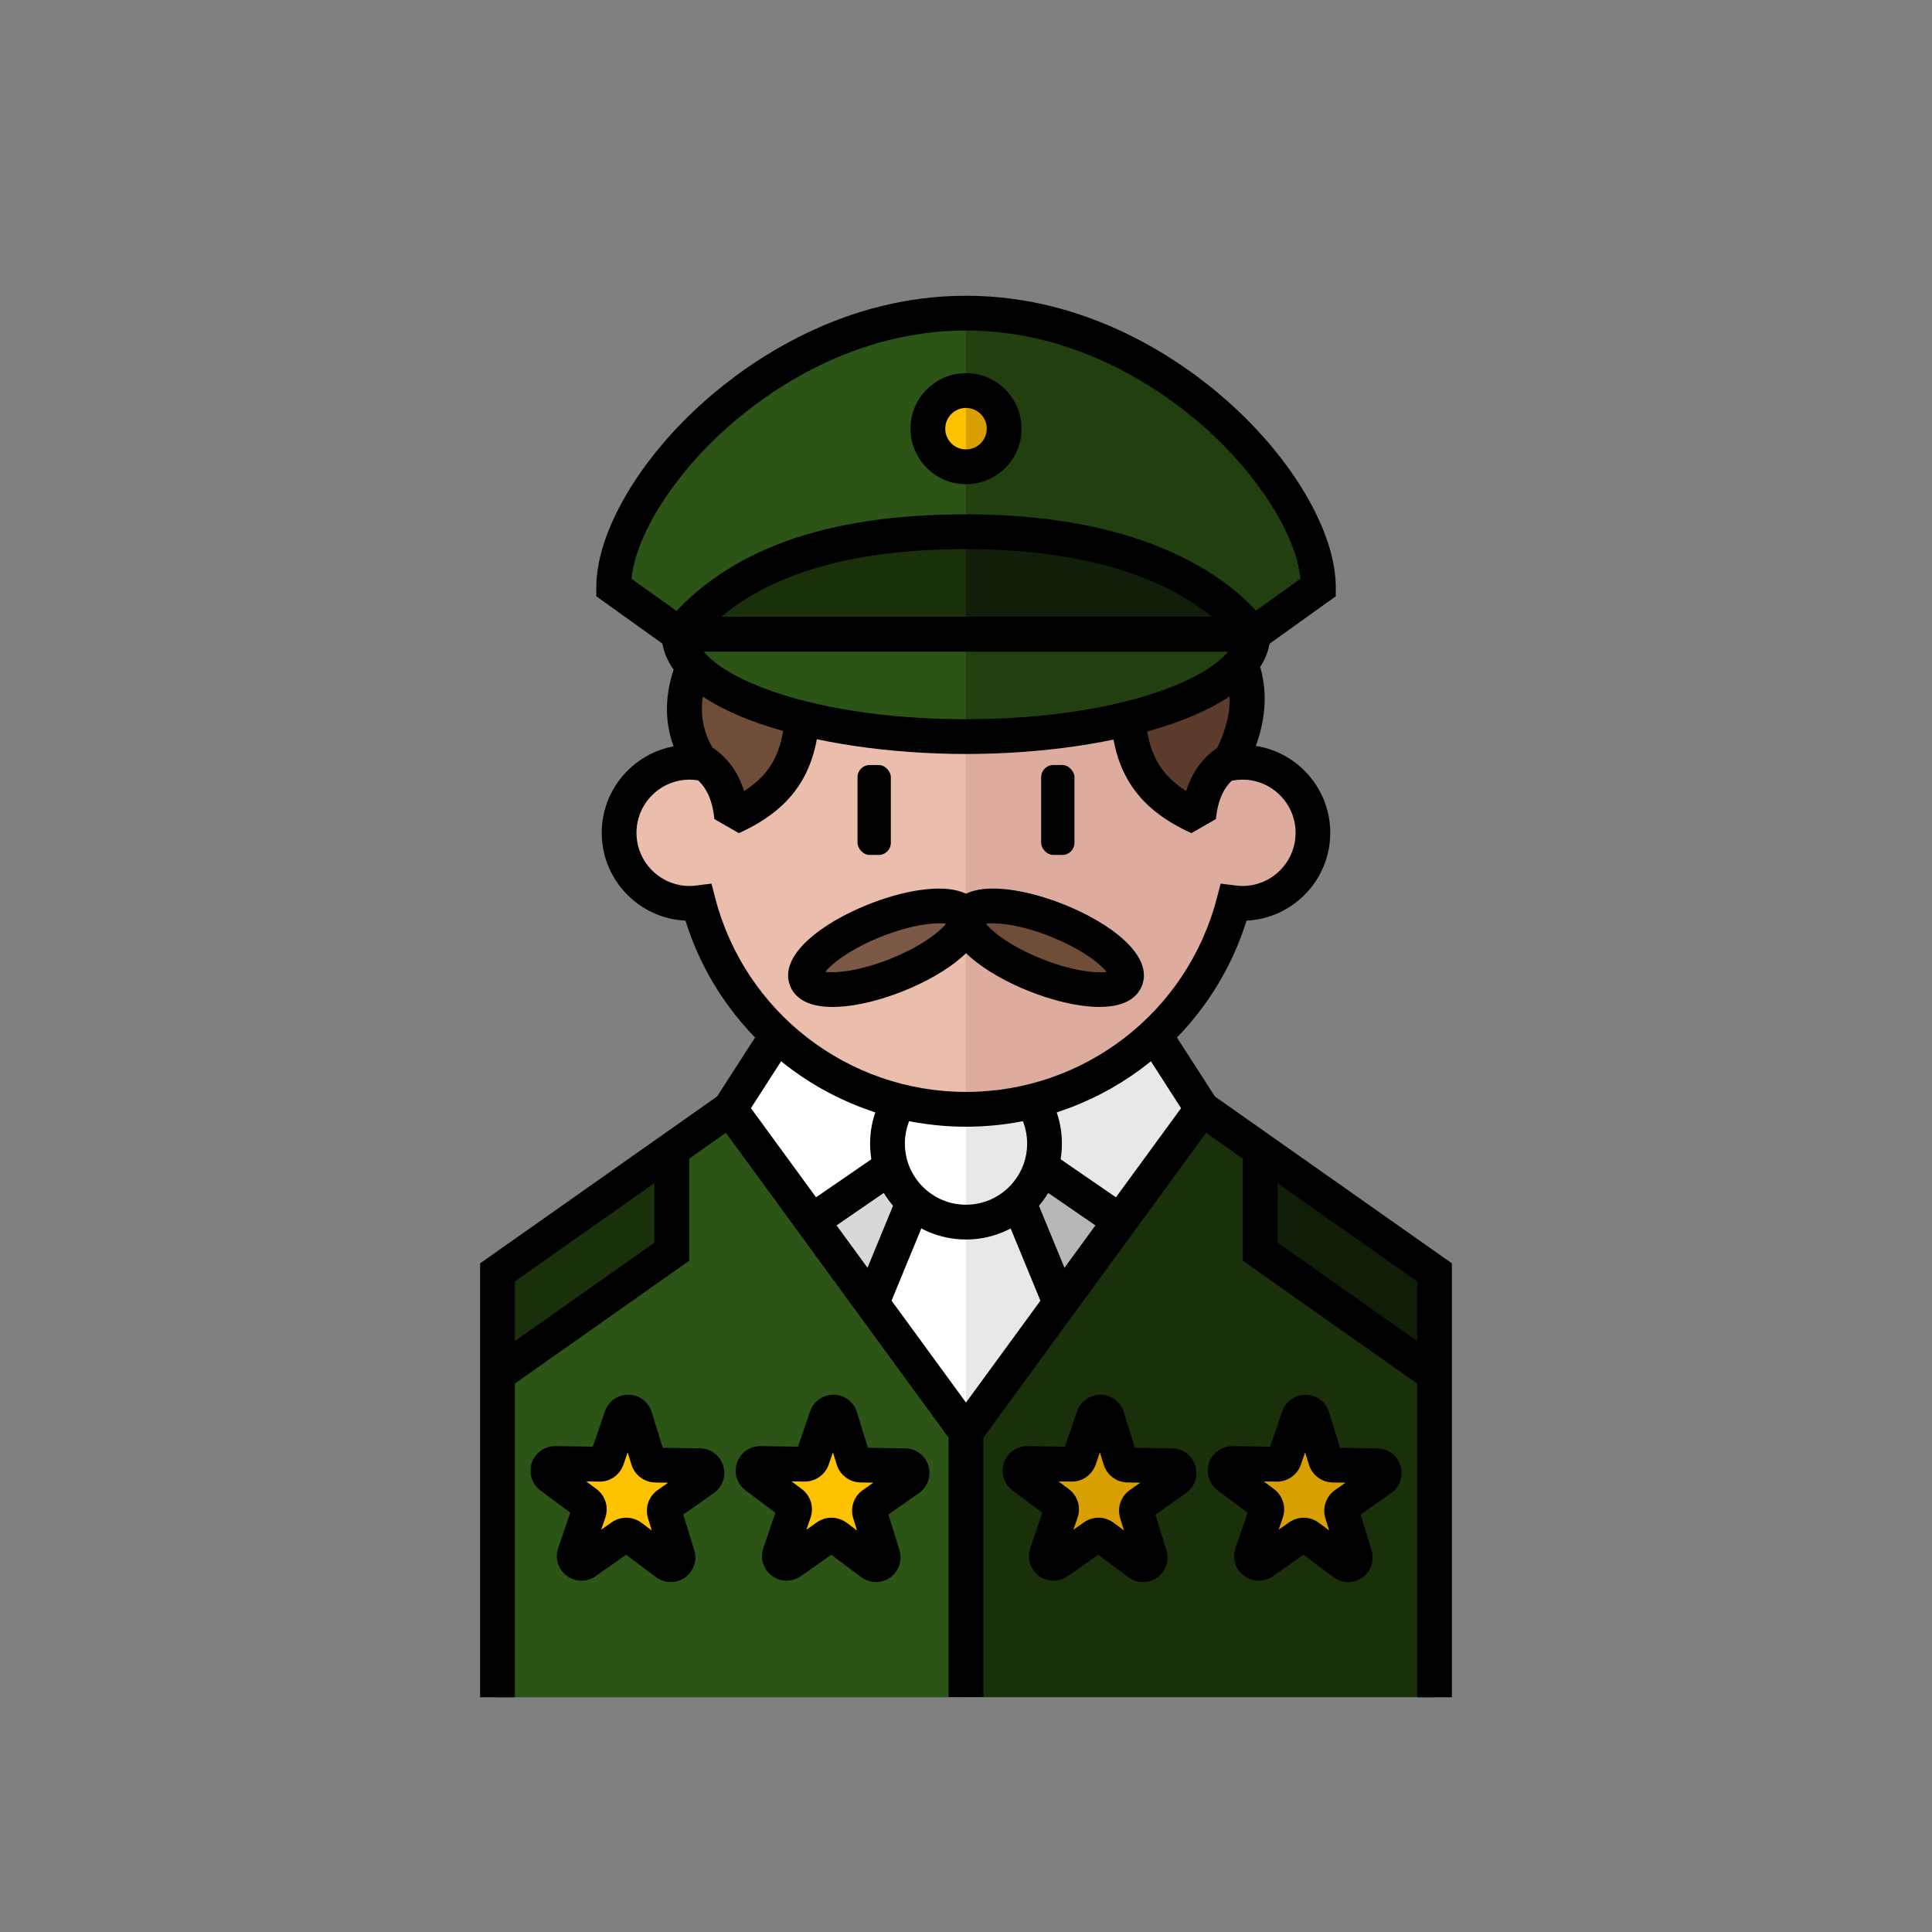 <?xml version="1.0" encoding="UTF-8"?>
<svg id="b" data-name="Finished icons" xmlns="http://www.w3.org/2000/svg" xmlns:xlink="http://www.w3.org/1999/xlink" viewBox="0 0 500 500">
  <rect x="0" y="0" width="500" height="500" fill="#808080" stroke="none"/>
  <defs>
    <style>
      .n {
        clip-path: url(#i);
      }

      .o {
        fill: #213f0f;
      }

      .p {
        fill: #2c5417;
      }

      .q {
        clip-path: url(#k);
      }

      .r {
        clip-path: url(#m);
      }

      .s {
        clip-path: url(#f);
      }

      .t {
        fill: #5b3b2b;
      }

      .u {
        clip-path: url(#j);
      }

      .v {
        fill: #fff;
      }

      .w {
        fill: #101e07;
      }

      .x {
        fill: none;
      }

      .y {
        clip-path: url(#h);
      }

      .z {
        fill: #ddac9e;
      }

      .aa {
        fill: #d8d8d8;
      }

      .ab {
        fill: #111e09;
      }

      .ac {
        fill: #d89f00;
      }

      .ad {
        fill: #19300b;
      }

      .ae {
        clip-path: url(#g);
      }

      .af {
        fill: #7c5947;
      }

      .ag {
        clip-path: url(#l);
      }

      .ah {
        clip-path: url(#d);
      }

      .ai {
        clip-path: url(#e);
      }

      .aj {
        fill: #eabdac;
      }

      .ak {
        fill: #704d39;
      }

      .al {
        fill: #b7b7b7;
      }

      .am {
        fill: #ffc200;
      }

      .an {
        clip-path: url(#c);
      }

      .ao {
        fill: #e8e8e8;
      }
    </style>
    <clipPath id="c">
      <polygon class="p" points="371.25 439.25 128.75 439.25 128.75 329.29 188.88 286.94 250 365.45 311.12 286.94 371.25 329.29 371.25 439.25"/>
    </clipPath>
    <clipPath id="d">
      <polygon class="v" points="311.12 286.94 250 368.84 188.88 286.94 201.19 267.85 299.6 267.85 311.12 286.94"/>
    </clipPath>
    <clipPath id="e">
      <path class="aj" d="M322.26,195.86c-.78,0-1.54.06-2.3.16-8.1-31.08-36.35-54.02-69.97-54.02s-61.87,22.94-69.97,54.02c-.75-.09-1.52-.16-2.3-.16-10.19,0-18.45,8.26-18.45,18.45s8.26,18.45,18.45,18.45c.78,0,1.54-.06,2.3-.16,8.1,31.08,36.35,54.02,69.97,54.02s61.87-22.94,69.97-54.02c.75.09,1.52.16,2.3.16,10.19,0,18.45-8.26,18.45-18.45s-8.26-18.45-18.45-18.45Z"/>
    </clipPath>
    <clipPath id="f">
      <path class="p" d="M324.26,164.12c0,14.64-33.25,26.5-74.26,26.5s-74.26-11.87-74.26-26.5"/>
    </clipPath>
    <clipPath id="g">
      <path class="p" d="M324.26,164.12l16.93-12.11c0-25.39-40.82-70.97-91.18-70.97s-91.18,45.58-91.18,70.97l16.93,12.11h148.51Z"/>
    </clipPath>
    <clipPath id="h">
      <circle class="am" cx="250" cy="110.94" r="9.87"/>
    </clipPath>
    <clipPath id="i">
      <path class="ad" d="M175.74,164.12c12.15-14.53,33.25-26.5,74.26-26.5s64.32,13.25,74.26,26.5h-148.51Z"/>
    </clipPath>
    <clipPath id="j">
      <path d="M250,195.13c-38.18,0-78.76-10.87-78.76-31h9c0,9.19,26.54,22,69.76,22s69.76-12.82,69.76-22h9c0,20.14-40.58,31-78.76,31Z"/>
    </clipPath>
    <clipPath id="k">
      <path d="M325.7,168.62h-151.4l-19.98-14.3v-2.31c0-14.25,11.08-33.24,28.23-48.38,11.46-10.12,35.46-27.09,67.46-27.09s56,16.97,67.46,27.09c17.15,15.14,28.23,34.13,28.23,48.38v2.31l-19.98,14.3ZM177.19,159.62h145.63l13.75-9.84c-1.17-11.45-10.94-26.93-25.07-39.4-10.51-9.28-32.47-24.84-61.5-24.84s-50.99,15.56-61.5,24.84c-14.12,12.47-23.9,27.96-25.07,39.4l13.75,9.84Z"/>
    </clipPath>
    <clipPath id="l">
      <path d="M250,125.31c-7.92,0-14.37-6.45-14.37-14.37s6.45-14.37,14.37-14.37,14.37,6.45,14.37,14.37-6.45,14.37-14.37,14.37ZM250,105.57c-2.96,0-5.37,2.41-5.37,5.37s2.41,5.37,5.37,5.37,5.37-2.41,5.37-5.37-2.41-5.37-5.37-5.37Z"/>
    </clipPath>
    <clipPath id="m">
      <path d="M324.26,168.62h-148.51l-3.45-7.39c15.82-18.92,41.24-28.12,77.71-28.12,51.12,0,71.48,19.79,77.86,28.3l-3.6,7.2ZM186.63,159.62h127c-9.7-7.95-28.65-17.5-63.63-17.5-28.25,0-49.11,5.74-63.37,17.5Z"/>
    </clipPath>
  </defs>
  <g>
    <g>
      <polygon class="p" points="371.25 439.25 128.75 439.25 128.75 329.29 188.88 286.94 250 365.45 311.12 286.94 371.25 329.29 371.25 439.25"/>
      <g class="an">
        <rect class="ad" x="250" y="60.83" width="189.17" height="378.33"/>
        <polygon class="ad" points="173.87 295.96 173.87 324.88 128.75 355.74 128.75 329.29 173.87 295.96"/>
        <polygon class="w" points="326.13 297.52 326.13 325.85 371.54 356.03 372.72 326.77 326.13 297.52"/>
      </g>
    </g>
    <g>
      <polygon class="v" points="311.12 286.94 250 368.84 188.88 286.94 201.19 267.85 299.6 267.85 311.12 286.94"/>
      <g class="ah">
        <rect class="ao" x="250" y="197.99" width="76.19" height="186.76"/>
        <polygon class="aa" points="229.63 302.27 209.26 316.72 225.91 337.63 237.85 311.67 229.63 302.27"/>
        <polygon class="al" points="263.88 312.74 270.78 302.27 288.87 315.94 273.85 339.91 263.88 312.74"/>
      </g>
    </g>
    <g>
      <path class="am" d="M154.09,402.45l-2.55,1.8c-1.47,1.04-3.42-.42-2.83-2.12l3.7-10.83c.29-.84,0-1.78-.71-2.31l-9.15-6.87c-1.44-1.08-.66-3.38,1.15-3.35l11.44.18c.89.01,1.69-.55,1.98-1.39l3.7-10.83c.58-1.71,3.01-1.67,3.54.05l3.37,10.94c.26.85,1.04,1.44,1.94,1.45l11.44.18c1.8.03,2.52,2.35,1.04,3.38l-9.36,6.58c-.73.51-1.05,1.44-.78,2.29l3.37,10.94c.53,1.72-1.45,3.12-2.9,2.04l-9.15-6.87c-.71-.54-1.69-.55-2.42-.04l-1.44,1.01-5.37,3.77Z"/>
      <path class="am" d="M207.19,402.45l-2.55,1.8c-1.47,1.04-3.42-.42-2.83-2.12l3.7-10.83c.29-.84,0-1.78-.71-2.31l-9.15-6.87c-1.44-1.08-.66-3.38,1.15-3.35l11.44.18c.89.01,1.69-.55,1.98-1.39l3.7-10.83c.58-1.71,3.01-1.67,3.54.05l3.37,10.94c.26.85,1.04,1.44,1.94,1.45l11.44.18c1.8.03,2.52,2.35,1.04,3.38l-9.36,6.58c-.73.51-1.05,1.44-.78,2.29l3.37,10.94c.53,1.72-1.45,3.12-2.9,2.04l-9.15-6.87c-.71-.54-1.69-.55-2.42-.04l-1.44,1.01-5.37,3.77Z"/>
      <path class="ac" d="M276.29,402.45l-2.55,1.8c-1.47,1.04-3.42-.42-2.83-2.12l3.7-10.83c.29-.84,0-1.78-.71-2.31l-9.15-6.87c-1.44-1.08-.66-3.38,1.15-3.35l11.44.18c.89.01,1.69-.55,1.98-1.39l3.7-10.83c.58-1.71,3.01-1.67,3.54.05l3.37,10.94c.26.85,1.04,1.44,1.94,1.45l11.44.18c1.8.03,2.52,2.35,1.04,3.38l-9.36,6.58c-.73.51-1.05,1.44-.78,2.29l3.37,10.94c.53,1.72-1.45,3.12-2.9,2.04l-9.15-6.87c-.71-.54-1.69-.55-2.42-.04l-1.44,1.01-5.37,3.77Z"/>
      <path class="ac" d="M329.39,402.45l-2.55,1.8c-1.47,1.04-3.42-.42-2.83-2.12l3.7-10.83c.29-.84,0-1.78-.71-2.31l-9.15-6.87c-1.44-1.08-.66-3.38,1.15-3.35l11.44.18c.89.01,1.69-.55,1.98-1.39l3.7-10.83c.58-1.71,3.01-1.67,3.54.05l3.37,10.94c.26.85,1.04,1.44,1.94,1.45l11.44.18c1.8.03,2.52,2.35,1.04,3.38l-9.36,6.58c-.73.51-1.05,1.44-.78,2.29l3.37,10.94c.53,1.72-1.45,3.12-2.9,2.04l-9.15-6.87c-.71-.54-1.69-.55-2.42-.04l-1.44,1.01-5.37,3.77Z"/>
    </g>
  </g>
  <g>
    <g>
      <polygon points="368.66 359.41 321.63 326.27 321.63 297.52 330.63 297.52 330.63 321.6 373.84 352.06 368.66 359.41"/>
      <polygon points="131.34 359.41 126.16 352.06 169.37 321.6 169.37 297.52 178.37 297.52 178.37 326.27 131.34 359.41"/>
    </g>
    <g>
      <polygon points="133.25 439.25 124.25 439.25 124.25 326.95 186.29 283.27 191.47 290.62 133.25 331.62 133.25 439.25"/>
      <polygon points="375.75 439.25 366.75 439.25 366.75 331.62 308.53 290.62 313.71 283.27 375.75 326.95 375.75 439.25"/>
    </g>
    <g>
      <polygon points="254.5 439.17 245.5 439.17 245.5 369.14 305.66 286.79 295.03 270.28 302.59 265.41 316.57 287.1 254.5 372.08 254.5 439.17"/>
      <polygon points="246.37 373.26 183.43 287.1 197.41 265.41 204.97 270.28 194.34 286.79 253.63 367.95 246.37 373.26"/>
    </g>
    <path d="M250,320.78c-13.69,0-24.82-11.13-24.82-24.82s11.13-24.82,24.82-24.82,24.82,11.13,24.82,24.82-11.13,24.82-24.82,24.82ZM250,280.14c-8.72,0-15.82,7.1-15.82,15.82s7.1,15.82,15.82,15.82,15.82-7.1,15.82-15.82-7.1-15.82-15.82-15.82Z"/>
    <g>
      <rect x="264.82" y="310.6" width="9" height="28.57" transform="translate(-103.43 127.04) rotate(-22.38)"/>
      <rect x="216.4" y="320.38" width="28.57" height="9" transform="translate(-157.57 414.45) rotate(-67.61)"/>
    </g>
    <g>
      <rect x="275.53" y="296.91" width="9" height="24.72" transform="translate(-133.48 364.75) rotate(-55.48)"/>
      <rect x="207.61" y="304.77" width="24.72" height="9" transform="translate(-136.52 179.07) rotate(-34.51)"/>
    </g>
    <path d="M348.89,409.44c-1.34,0-2.68-.43-3.82-1.28l-7.74-5.8-7.91,5.56c-2.26,1.59-5.26,1.54-7.48-.11s-3.1-4.53-2.2-7.15l3.13-9.15-7.74-5.8c-2.21-1.66-3.1-4.53-2.2-7.15.88-2.58,3.29-4.3,6.02-4.3.03,0,.07,0,.1,0l9.67.15,3.13-9.15c.89-2.62,3.38-4.33,6.12-4.3,2.76.04,5.17,1.85,5.98,4.49l2.85,9.24,9.67.15c2.76.04,5.17,1.84,5.98,4.49.81,2.64-.16,5.49-2.42,7.08l-7.91,5.56,2.85,9.24c.81,2.64-.16,5.48-2.42,7.07-1.1.78-2.38,1.16-3.66,1.16ZM337.39,392.78c1.39,0,2.77.44,3.94,1.32l2.66,1.99-.98-3.17c-.84-2.72.16-5.66,2.5-7.3l2.72-1.91-3.32-.05c-2.85-.04-5.33-1.9-6.17-4.63l-.98-3.17-1.07,3.14c-.91,2.67-3.4,4.44-6.21,4.44-.03,0-.07,0-.1,0l-3.32-.05,2.66,1.99c2.28,1.71,3.19,4.68,2.27,7.37l-1.08,3.14,2.72-1.91c1.14-.8,2.46-1.2,3.78-1.2Z"/>
    <path d="M173.59,409.44c-1.34,0-2.68-.43-3.82-1.28l-7.73-5.8-7.91,5.56c-2.26,1.59-5.26,1.54-7.48-.12-2.21-1.66-3.09-4.53-2.2-7.15l3.13-9.15-7.74-5.8c-2.21-1.66-3.1-4.53-2.2-7.15.88-2.58,3.29-4.3,6.02-4.3.03,0,.07,0,.1,0l9.67.15,3.13-9.15c.9-2.62,3.32-4.33,6.12-4.3,2.76.04,5.17,1.85,5.98,4.49l2.85,9.24,9.67.15c2.76.04,5.17,1.84,5.98,4.49.81,2.64-.16,5.49-2.42,7.08l-7.91,5.56,2.85,9.24c.81,2.64-.16,5.49-2.42,7.08-1.1.78-2.38,1.16-3.66,1.16ZM162.08,392.78c1.39,0,2.77.44,3.94,1.32l2.66,1.99-.98-3.17c-.84-2.72.16-5.65,2.49-7.29l2.72-1.91-3.32-.05c-2.85-.04-5.33-1.9-6.17-4.63l-.98-3.18-1.08,3.14c-.92,2.7-3.44,4.52-6.31,4.44l-3.32-.05,2.66,1.99c2.28,1.71,3.19,4.68,2.27,7.37l-1.08,3.14,2.72-1.91c1.14-.8,2.46-1.2,3.78-1.2Z"/>
    <path d="M226.69,409.44c-1.34,0-2.68-.43-3.82-1.28l-7.73-5.8-7.91,5.56c-2.26,1.59-5.27,1.54-7.48-.12-2.21-1.66-3.09-4.53-2.2-7.15l3.13-9.15-7.74-5.8c-2.21-1.66-3.1-4.53-2.2-7.15.88-2.58,3.29-4.3,6.02-4.3.03,0,.07,0,.1,0l9.67.15,3.13-9.15c.88-2.58,3.29-4.3,6.02-4.3h.1c2.76.04,5.17,1.85,5.98,4.49l2.85,9.24,9.67.15c2.76.04,5.17,1.84,5.98,4.49.81,2.64-.16,5.49-2.42,7.08l-7.91,5.56,2.85,9.24c.81,2.64-.16,5.49-2.42,7.08-1.1.78-2.38,1.16-3.66,1.16ZM215.19,392.78c1.39,0,2.77.44,3.94,1.32l2.66,1.99-.98-3.17c-.84-2.72.16-5.66,2.5-7.3l2.72-1.91-3.32-.05c-2.85-.04-5.33-1.9-6.17-4.63l-.98-3.18-1.08,3.14c-.91,2.66-3.39,4.44-6.21,4.44-.03,0-.07,0-.1,0l-3.32-.05,2.66,1.99c2.28,1.71,3.19,4.68,2.27,7.37l-1.08,3.14,2.72-1.91c1.14-.8,2.46-1.2,3.78-1.2Z"/>
    <path d="M295.79,409.44c-1.34,0-2.68-.43-3.82-1.28l-7.74-5.8-7.91,5.56c-2.26,1.59-5.26,1.54-7.48-.11-2.21-1.66-3.1-4.53-2.2-7.15l3.13-9.15-7.74-5.8c-2.21-1.66-3.1-4.53-2.2-7.15.88-2.58,3.29-4.3,6.02-4.3.03,0,.07,0,.1,0l9.67.15,3.13-9.15c.89-2.62,3.38-4.33,6.12-4.3,2.76.04,5.17,1.85,5.98,4.49l2.85,9.24,9.67.15c2.76.04,5.17,1.84,5.98,4.49.81,2.64-.16,5.49-2.42,7.08l-7.91,5.56,2.85,9.24c.81,2.64-.16,5.49-2.42,7.08-1.1.78-2.38,1.16-3.66,1.16ZM284.28,392.78c1.39,0,2.77.44,3.94,1.32l2.66,1.99-.98-3.17c-.84-2.72.16-5.66,2.5-7.3l2.72-1.91-3.32-.05c-2.85-.04-5.33-1.9-6.17-4.63l-.98-3.17-1.07,3.14c-.91,2.67-3.4,4.44-6.21,4.44-.03,0-.07,0-.1,0l-3.32-.05,2.66,1.99c2.28,1.71,3.19,4.68,2.27,7.37l-1.08,3.14,2.72-1.91c1.14-.8,2.46-1.2,3.78-1.2Z"/>
  </g>
  <g>
    <g>
      <g>
        <path class="aj" d="M322.26,195.86c-.78,0-1.54.06-2.3.16-8.1-31.08-36.35-54.02-69.97-54.02s-61.87,22.94-69.97,54.02c-.75-.09-1.52-.16-2.3-.16-10.19,0-18.45,8.26-18.45,18.45s8.26,18.45,18.45,18.45c.78,0,1.54-.06,2.3-.16,8.1,31.08,36.35,54.02,69.97,54.02s61.87-22.94,69.97-54.02c.75.09,1.52.16,2.3.16,10.19,0,18.45-8.26,18.45-18.45s-8.26-18.45-18.45-18.45Z"/>
        <g class="ai">
          <rect class="z" x="249.89" y="16.79" width="193.49" height="455.72"/>
        </g>
      </g>
      <path class="x" d="M321.51,197.27c-.77,0-1.53.06-2.27.16-8.02-30.76-35.98-53.46-69.24-53.46s-61.23,22.7-69.24,53.46c-.75-.09-1.5-.16-2.27-.16-10.08,0-18.26,8.17-18.26,18.26s8.17,18.26,18.26,18.26c.77,0,1.53-.06,2.27-.16,8.02,30.76,35.98,53.46,69.24,53.46s61.23-22.7,69.24-53.46c.75.09,1.5.16,2.27.16,10.08,0,18.26-8.17,18.26-18.26s-8.17-18.26-18.26-18.26Z"/>
      <g>
        <rect x="221.93" y="197.99" width="8.62" height="23.27" rx="3.14" ry="3.14"/>
        <rect x="269.45" y="197.99" width="8.62" height="23.27" rx="3.14" ry="3.14"/>
      </g>
    </g>
    <path d="M250,291.59c-33.39,0-62.74-21.75-72.6-53.33-12.05-.57-21.67-10.55-21.67-22.73s9.63-22.16,21.67-22.73c9.86-31.58,39.2-53.33,72.6-53.33s62.74,21.75,72.6,53.33c12.05.57,21.67,10.55,21.67,22.73s-9.63,22.16-21.67,22.73c-9.86,31.58-39.2,53.33-72.6,53.33ZM184.12,228.68l1,3.82c7.69,29.49,34.37,50.09,64.89,50.09s57.2-20.6,64.89-50.09l1-3.82,3.92.49c.67.08,1.21.12,1.72.12,7.59,0,13.76-6.17,13.76-13.76s-6.17-13.76-13.76-13.76c-.5,0-1.05.04-1.72.12l-3.92.49-1-3.82c-7.69-29.49-34.37-50.09-64.89-50.09s-57.2,20.6-64.89,50.09l-1,3.82-3.92-.49c-.67-.08-1.21-.12-1.72-.12-7.59,0-13.76,6.17-13.76,13.76s6.17,13.76,13.76,13.76c.5,0,1.05-.04,1.72-.12l3.92-.49Z"/>
    <g>
      <rect class="x" x="221.93" y="197.99" width="8.62" height="23.27" rx="3.14" ry="3.14"/>
      <rect class="x" x="269.45" y="197.99" width="8.62" height="23.27" rx="3.14" ry="3.14"/>
    </g>
    <g>
      <g>
        <path class="t" d="M319.97,195.84c-4.79,2.91-7.73,8.04-8.47,15.78-13.55-6.4-18.75-14.42-18.75-30.65l24.12-16.85c6.51,6.39,8.02,16.6,3.1,31.72Z"/>
        <path class="ak" d="M179.52,195.84c4.79,2.91,7.73,8.04,8.47,15.78,13.55-6.4,18.75-14.42,18.75-30.65l-22.84-16.85c-6.42,9.44-9.12,19.73-4.37,31.72Z"/>
      </g>
      <path class="x" d="M316.88,164.12c7.51,10.08,7.63,20.99,1.61,32.57-4.69,2.74-7.56,7.56-8.29,14.83-13.26-6.02-18.34-14.55-18.34-29.8"/>
      <path class="x" d="M183.9,164.12c-8.31,12.65-8.62,23.35-2.82,32.57,4.69,2.74,7.56,7.56,8.29,14.83,13.26-6.02,18.34-14.55,18.34-29.8"/>
    </g>
    <g>
      <g>
        <path class="x" d="M319.97,195.84c-4.79,2.91-7.73,8.04-8.47,15.78-13.55-6.4-18.75-14.42-18.75-30.65l24.12-16.85c6.51,6.39,8.02,16.6,3.1,31.72Z"/>
        <path class="x" d="M179.52,195.84c4.79,2.91,7.73,8.04,8.47,15.78,13.55-6.4,18.75-14.42,18.75-30.65l-22.84-16.85c-6.42,9.44-9.12,19.73-4.37,31.72Z"/>
      </g>
      <path d="M308.34,215.62c-14.71-6.67-20.98-16.81-20.98-33.89h9c0,11.48,2.88,18.07,10.62,22.99,1.52-4.82,4.21-8.56,8.04-11.16,4.82-9.93,4.25-18.69-1.76-26.75l7.22-5.38c8.36,11.23,9.03,23.79,1.99,37.34l-1.72,1.81c-3.53,2.06-5.52,5.78-6.08,11.39l-6.34,3.65Z"/>
      <path d="M191.22,215.62l-6.34-3.65c-.56-5.6-2.55-9.33-6.08-11.39l-1.54-1.49c-7.05-11.21-6.09-23.8,2.87-37.44l7.52,4.94c-6.7,10.2-7.78,19-3.28,26.86,3.92,2.6,6.66,6.38,8.2,11.27,7.74-4.93,10.62-11.51,10.62-22.99h9c0,17.08-6.27,27.22-20.98,33.89Z"/>
    </g>
    <g>
      <ellipse class="ak" cx="270.78" cy="245.28" rx="7.6" ry="22.14" transform="translate(-57.35 405.97) rotate(-68.26)"/>
      <ellipse class="af" cx="229.22" cy="245.28" rx="22.14" ry="7.6" transform="translate(-74.54 102.34) rotate(-21.74)"/>
    </g>
    <g>
      <path d="M284.54,260.6c-.46,0-.93-.01-1.43-.04-4.9-.24-10.87-1.68-16.81-4.05-5.94-2.37-11.26-5.43-14.98-8.63-6.31-5.42-6.36-9.78-5.28-12.47,1.07-2.7,4.11-5.83,12.41-5.42,4.9.24,10.87,1.68,16.81,4.05,12.32,4.91,23.36,13.34,20.26,21.1-1.01,2.54-3.75,5.45-10.98,5.45ZM255.16,239.06c1.68,2.13,6.49,5.92,14.47,9.11,7.99,3.18,14.08,3.74,16.77,3.35-1.68-2.13-6.49-5.92-14.47-9.11-7.99-3.19-14.08-3.73-16.77-3.35Z"/>
      <path d="M215.46,260.6c-7.24,0-9.97-2.92-10.98-5.45-3.09-7.76,7.95-16.19,20.27-21.1,5.94-2.37,11.91-3.81,16.81-4.05,8.3-.41,11.34,2.72,12.41,5.42,1.08,2.69,1.03,7.05-5.28,12.47-3.72,3.2-9.04,6.26-14.99,8.63-5.94,2.37-11.91,3.81-16.81,4.05-.49.02-.97.04-1.43.04ZM213.6,251.51c2.68.38,8.78-.17,16.77-3.35s12.79-6.98,14.48-9.11c-2.68-.38-8.78.17-16.77,3.35-7.99,3.18-12.79,6.98-14.48,9.11Z"/>
    </g>
    <g>
      <g>
        <path class="p" d="M324.26,164.12c0,14.64-33.25,26.5-74.26,26.5s-74.26-11.87-74.26-26.5"/>
        <g class="s">
          <rect class="o" x="250" y="60.83" width="189.17" height="378.33"/>
        </g>
      </g>
      <g>
        <path class="p" d="M324.26,164.12l16.93-12.11c0-25.39-40.82-70.97-91.18-70.97s-91.18,45.58-91.18,70.97l16.93,12.11h148.51Z"/>
        <g class="ae">
          <rect class="o" x="250" y="60.83" width="189.17" height="378.33"/>
        </g>
      </g>
      <g>
        <circle class="am" cx="250" cy="110.94" r="9.87"/>
        <g class="y">
          <rect class="ac" x="250" y="60.83" width="189.17" height="378.33"/>
        </g>
      </g>
      <g>
        <path class="ad" d="M175.74,164.12c12.15-14.53,33.25-26.5,74.26-26.5s64.32,13.25,74.26,26.5h-148.51Z"/>
        <g class="n">
          <rect class="ab" x="250" y="60.83" width="189.17" height="378.33"/>
        </g>
      </g>
    </g>
    <g>
      <g>
        <path d="M250,195.13c-38.18,0-78.76-10.87-78.76-31h9c0,9.19,26.54,22,69.76,22s69.76-12.82,69.76-22h9c0,20.14-40.58,31-78.76,31Z"/>
        <g class="u">
          <rect class="x" x="250" y="60.83" width="189.17" height="378.33"/>
        </g>
      </g>
      <g>
        <path d="M325.7,168.62h-151.4l-19.98-14.3v-2.31c0-14.25,11.08-33.24,28.23-48.38,11.46-10.12,35.46-27.09,67.46-27.09s56,16.97,67.46,27.09c17.15,15.14,28.23,34.13,28.23,48.38v2.31l-19.98,14.3ZM177.19,159.62h145.63l13.75-9.84c-1.17-11.45-10.94-26.93-25.07-39.4-10.51-9.28-32.47-24.84-61.5-24.84s-50.99,15.56-61.5,24.84c-14.12,12.47-23.9,27.96-25.07,39.4l13.75,9.84Z"/>
        <g class="q">
          <rect class="x" x="250" y="60.83" width="189.17" height="378.33"/>
        </g>
      </g>
      <g>
        <path d="M250,125.31c-7.92,0-14.37-6.45-14.37-14.37s6.45-14.37,14.37-14.37,14.37,6.45,14.37,14.37-6.45,14.37-14.37,14.37ZM250,105.57c-2.96,0-5.37,2.41-5.37,5.37s2.41,5.37,5.37,5.37,5.37-2.41,5.37-5.37-2.41-5.37-5.37-5.37Z"/>
        <g class="ag">
          <rect class="x" x="250" y="60.83" width="189.17" height="378.33"/>
        </g>
      </g>
      <g>
        <path d="M324.26,168.62h-148.51l-3.45-7.39c15.82-18.92,41.24-28.12,77.71-28.12,51.12,0,71.48,19.79,77.86,28.3l-3.6,7.2ZM186.63,159.62h127c-9.7-7.95-28.65-17.5-63.63-17.5-28.25,0-49.11,5.74-63.37,17.5Z"/>
        <g class="r">
          <rect class="x" x="250" y="60.83" width="189.17" height="378.33"/>
        </g>
      </g>
    </g>
  </g>
</svg>
